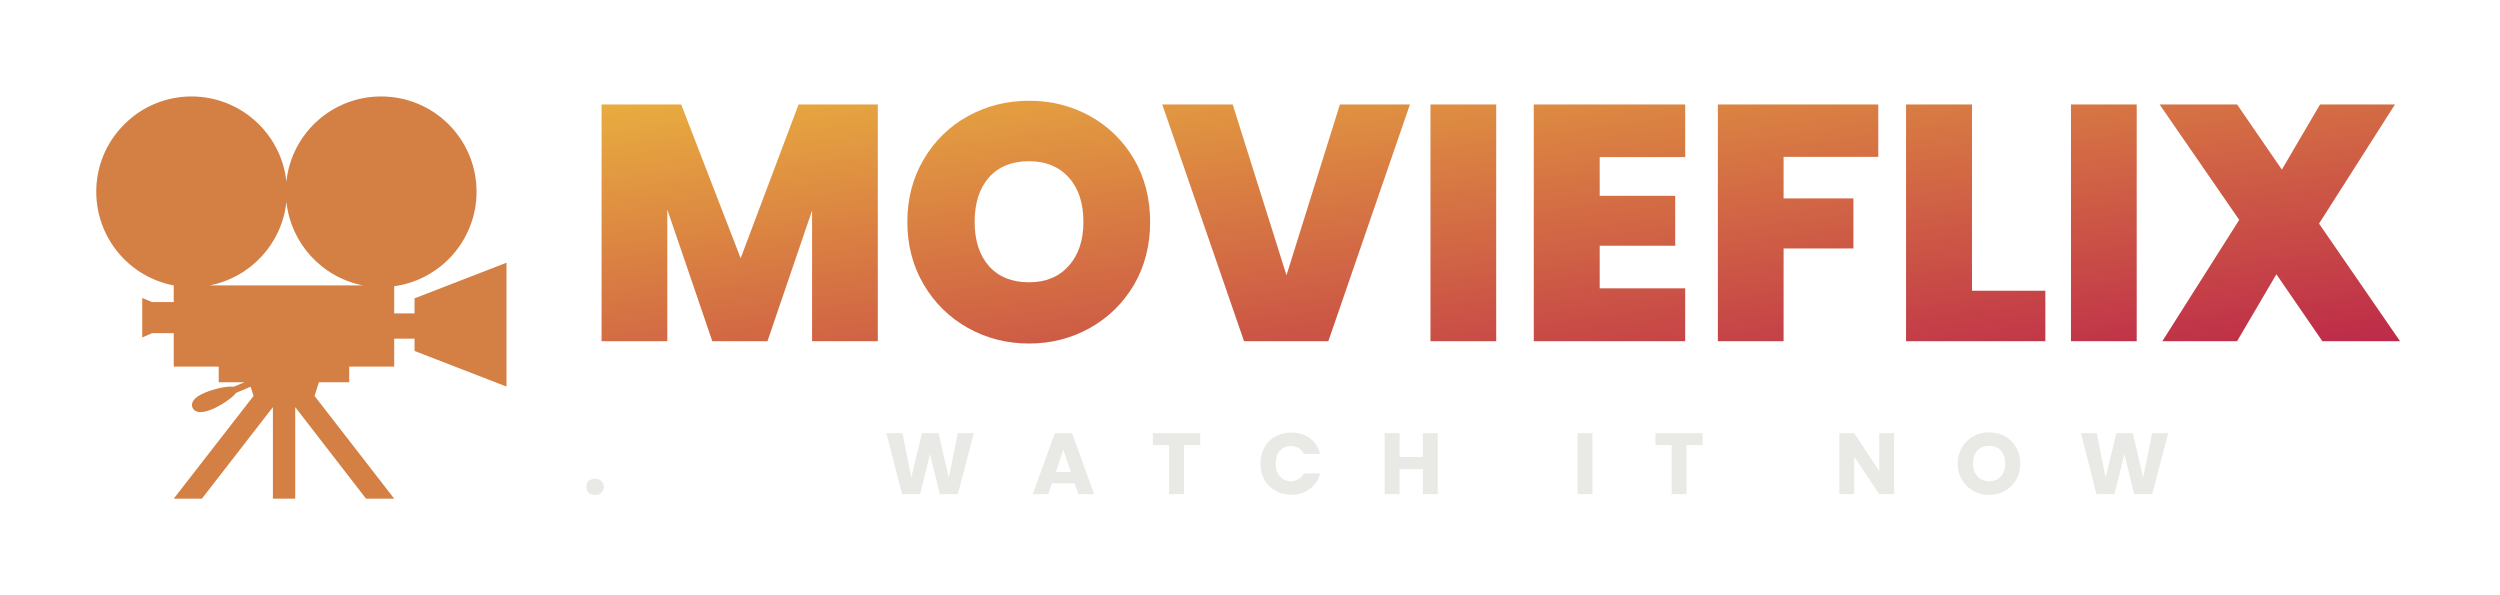 <svg xmlns="http://www.w3.org/2000/svg" version="1.1" xmlns:xlink="http://www.w3.org/1999/xlink" xmlns:svgjs="http://svgjs.dev/svgjs" viewBox="0 0 12.779 3.041"><g transform="matrix(1,0,0,1,2.979,0.515)"><g><path d=" M 1.508 0.019 L 1.508 1.229 L 1.172 1.229 L 1.172 0.561 L 0.944 1.229 L 0.662 1.229 L 0.432 0.556 L 0.432 1.229 L 0.096 1.229 L 0.096 0.019 L 0.503 0.019 L 0.807 0.805 L 1.103 0.019 L 1.508 0.019 M 1.968 1.161 Q 1.826 1.081 1.743 0.94 Q 1.659 0.798 1.659 0.619 Q 1.659 0.441 1.743 0.299 Q 1.826 0.158 1.968 0.079 Q 2.111 -2.220446049250313e-16 2.281 -2.220446049250313e-16 Q 2.452 -2.220446049250313e-16 2.594 0.079 Q 2.735 0.158 2.818 0.299 Q 2.9 0.441 2.9 0.619 Q 2.9 0.798 2.818 0.94 Q 2.735 1.081 2.593 1.161 Q 2.45 1.241 2.281 1.241 Q 2.111 1.241 1.968 1.161 M 2.484 0.844 Q 2.559 0.76 2.559 0.619 Q 2.559 0.475 2.484 0.392 Q 2.409 0.309 2.281 0.309 Q 2.15 0.309 2.076 0.392 Q 2.003 0.475 2.003 0.619 Q 2.003 0.762 2.076 0.845 Q 2.15 0.928 2.281 0.928 Q 2.409 0.928 2.484 0.844 M 4.228 0.019 L 3.811 1.229 L 3.38 1.229 L 2.962 0.019 L 3.322 0.019 L 3.597 0.892 L 3.87 0.019 L 4.228 0.019 M 4.669 0.019 L 4.669 1.229 L 4.333 1.229 L 4.333 0.019 L 4.669 0.019 M 5.198 0.288 L 5.198 0.486 L 5.584 0.486 L 5.584 0.741 L 5.198 0.741 L 5.198 0.959 L 5.635 0.959 L 5.635 1.229 L 4.861 1.229 L 4.861 0.019 L 5.635 0.019 L 5.635 0.288 L 5.198 0.288 M 6.622 0.019 L 6.622 0.287 L 6.138 0.287 L 6.138 0.499 L 6.495 0.499 L 6.495 0.755 L 6.138 0.755 L 6.138 1.229 L 5.802 1.229 L 5.802 0.019 L 6.622 0.019 M 7.101 0.971 L 7.476 0.971 L 7.476 1.229 L 6.764 1.229 L 6.764 0.019 L 7.101 0.019 L 7.101 0.971 M 7.943 0.019 L 7.943 1.229 L 7.607 1.229 L 7.607 0.019 L 7.943 0.019 M 8.892 1.229 L 8.657 0.887 L 8.456 1.229 L 8.074 1.229 L 8.467 0.609 L 8.06 0.019 L 8.456 0.019 L 8.685 0.352 L 8.88 0.019 L 9.263 0.019 L 8.875 0.628 L 9.289 1.229 L 8.892 1.229" fill="url(#gradient-43940618-1bb8-4648-879f-85600595fcd2)" fill-rule="nonzero"></path></g><g><path d=" M 0.03 2.003 Q 0.018 1.991 0.018 1.974 Q 0.018 1.956 0.03 1.944 Q 0.043 1.932 0.063 1.932 Q 0.083 1.932 0.095 1.944 Q 0.108 1.956 0.108 1.974 Q 0.108 1.991 0.095 2.003 Q 0.083 2.015 0.063 2.015 Q 0.043 2.015 0.03 2.003 M 1.999 1.699 L 1.917 2.011 L 1.825 2.011 L 1.775 1.806 L 1.724 2.011 L 1.632 2.011 L 1.552 1.699 L 1.634 1.699 L 1.679 1.926 L 1.734 1.699 L 1.818 1.699 L 1.871 1.926 L 1.917 1.699 L 1.999 1.699 M 2.514 1.956 L 2.398 1.956 L 2.379 2.011 L 2.3 2.011 L 2.413 1.699 L 2.501 1.699 L 2.614 2.011 L 2.533 2.011 L 2.514 1.956 M 2.495 1.898 L 2.456 1.783 L 2.418 1.898 L 2.495 1.898 M 3.156 1.699 L 3.156 1.76 L 3.073 1.76 L 3.073 2.011 L 2.997 2.011 L 2.997 1.76 L 2.914 1.76 L 2.914 1.699 L 3.156 1.699 M 3.484 1.772 Q 3.504 1.736 3.54 1.716 Q 3.576 1.696 3.621 1.696 Q 3.677 1.696 3.716 1.725 Q 3.756 1.754 3.769 1.805 L 3.686 1.805 Q 3.676 1.785 3.659 1.775 Q 3.642 1.765 3.62 1.765 Q 3.585 1.765 3.563 1.789 Q 3.542 1.814 3.542 1.855 Q 3.542 1.896 3.563 1.92 Q 3.585 1.945 3.62 1.945 Q 3.642 1.945 3.659 1.934 Q 3.676 1.924 3.686 1.905 L 3.769 1.905 Q 3.756 1.955 3.716 1.984 Q 3.677 2.014 3.621 2.014 Q 3.576 2.014 3.54 1.993 Q 3.504 1.973 3.484 1.937 Q 3.464 1.901 3.464 1.855 Q 3.464 1.809 3.484 1.772 M 4.37 1.699 L 4.37 2.011 L 4.294 2.011 L 4.294 1.883 L 4.175 1.883 L 4.175 2.011 L 4.099 2.011 L 4.099 1.699 L 4.175 1.699 L 4.175 1.821 L 4.294 1.821 L 4.294 1.699 L 4.37 1.699 M 5.161 1.699 L 5.161 2.011 L 5.085 2.011 L 5.085 1.699 L 5.161 1.699 M 5.724 1.699 L 5.724 1.76 L 5.642 1.76 L 5.642 2.011 L 5.566 2.011 L 5.566 1.76 L 5.483 1.76 L 5.483 1.699 L 5.724 1.699 M 6.703 2.011 L 6.627 2.011 L 6.499 1.819 L 6.499 2.011 L 6.423 2.011 L 6.423 1.699 L 6.499 1.699 L 6.627 1.893 L 6.627 1.699 L 6.703 1.699 L 6.703 2.011 M 7.108 1.994 Q 7.071 1.974 7.05 1.937 Q 7.028 1.9 7.028 1.854 Q 7.028 1.809 7.05 1.772 Q 7.071 1.736 7.108 1.715 Q 7.145 1.695 7.189 1.695 Q 7.233 1.695 7.27 1.715 Q 7.306 1.736 7.327 1.772 Q 7.348 1.809 7.348 1.854 Q 7.348 1.9 7.327 1.937 Q 7.306 1.974 7.269 1.994 Q 7.233 2.015 7.189 2.015 Q 7.145 2.015 7.108 1.994 M 7.249 1.92 Q 7.271 1.895 7.271 1.854 Q 7.271 1.813 7.249 1.788 Q 7.226 1.764 7.189 1.764 Q 7.151 1.764 7.129 1.788 Q 7.106 1.813 7.106 1.854 Q 7.106 1.896 7.129 1.92 Q 7.151 1.945 7.189 1.945 Q 7.226 1.945 7.249 1.92 M 8.104 1.699 L 8.022 2.011 L 7.93 2.011 L 7.88 1.806 L 7.829 2.011 L 7.737 2.011 L 7.658 1.699 L 7.739 1.699 L 7.784 1.926 L 7.839 1.699 L 7.923 1.699 L 7.976 1.926 L 8.022 1.699 L 8.104 1.699" fill="#e9e9e5" fill-rule="nonzero"></path></g><g clip-path="url(#SvgjsClipPath1382)"><g clip-path="url(#SvgjsClipPath1380a16b5a89-c9de-4d7b-a364-d646e513d7c2)"><path d=" M -0.86 1.01 L -0.86 1.087 L -0.964 1.087 L -0.964 0.948 C -0.723 0.915 -0.543 0.708 -0.543 0.465 C -0.543 0.196 -0.761 -0.022 -1.031 -0.022 C -1.28 -0.022 -1.489 0.166 -1.515 0.413 C -1.542 0.166 -1.751 -0.022 -2 -0.022 C -2.129 -0.022 -2.253 0.029 -2.344 0.121 C -2.436 0.212 -2.487 0.336 -2.487 0.465 C -2.487 0.699 -2.321 0.9 -2.091 0.944 L -2.091 1.029 L -2.202 1.029 L -2.252 1.008 L -2.252 1.21 L -2.202 1.188 L -2.091 1.188 L -2.091 1.359 L -1.861 1.359 L -1.861 1.439 L -1.729 1.439 L -1.785 1.462 C -1.818 1.457 -1.886 1.473 -1.931 1.492 C -1.99 1.516 -2.005 1.545 -1.995 1.569 C -1.985 1.592 -1.954 1.602 -1.895 1.577 C -1.85 1.558 -1.792 1.52 -1.772 1.493 L -1.698 1.462 L -1.683 1.509 L -2.091 2.034 L -1.947 2.034 L -1.584 1.566 L -1.584 2.034 L -1.47 2.034 L -1.47 1.566 L -1.108 2.034 L -0.964 2.034 L -1.371 1.509 L -1.349 1.439 L -1.194 1.439 L -1.194 1.359 L -0.964 1.359 L -0.964 1.216 L -0.86 1.216 L -0.86 1.279 L -0.39 1.461 L -0.39 0.828 Z M -1.908 0.944 C -1.697 0.903 -1.538 0.73 -1.515 0.517 C -1.492 0.73 -1.333 0.903 -1.123 0.944 Z" fill="#d48044" transform="matrix(1,0,0,1,0,0)" fill-rule="nonzero"></path></g></g></g><defs><linearGradient id="gradient-43940618-1bb8-4648-879f-85600595fcd2" y1="0" x1="0" y2="1" x2="1"><stop stop-color="#e9ae3f" offset="0"></stop><stop stop-color="#bd2949" offset="1"></stop></linearGradient><clipPath id="SvgjsClipPath1382"><path d=" M -2.487 -0.022 h 2.097 v 2.056 h -2.097 Z"></path></clipPath><clipPath id="SvgjsClipPath1380a16b5a89-c9de-4d7b-a364-d646e513d7c2"><path d=" M -2.487 -0.022 L -0.39 -0.022 L -0.39 2.034 L -2.487 2.034 Z"></path></clipPath></defs></svg>